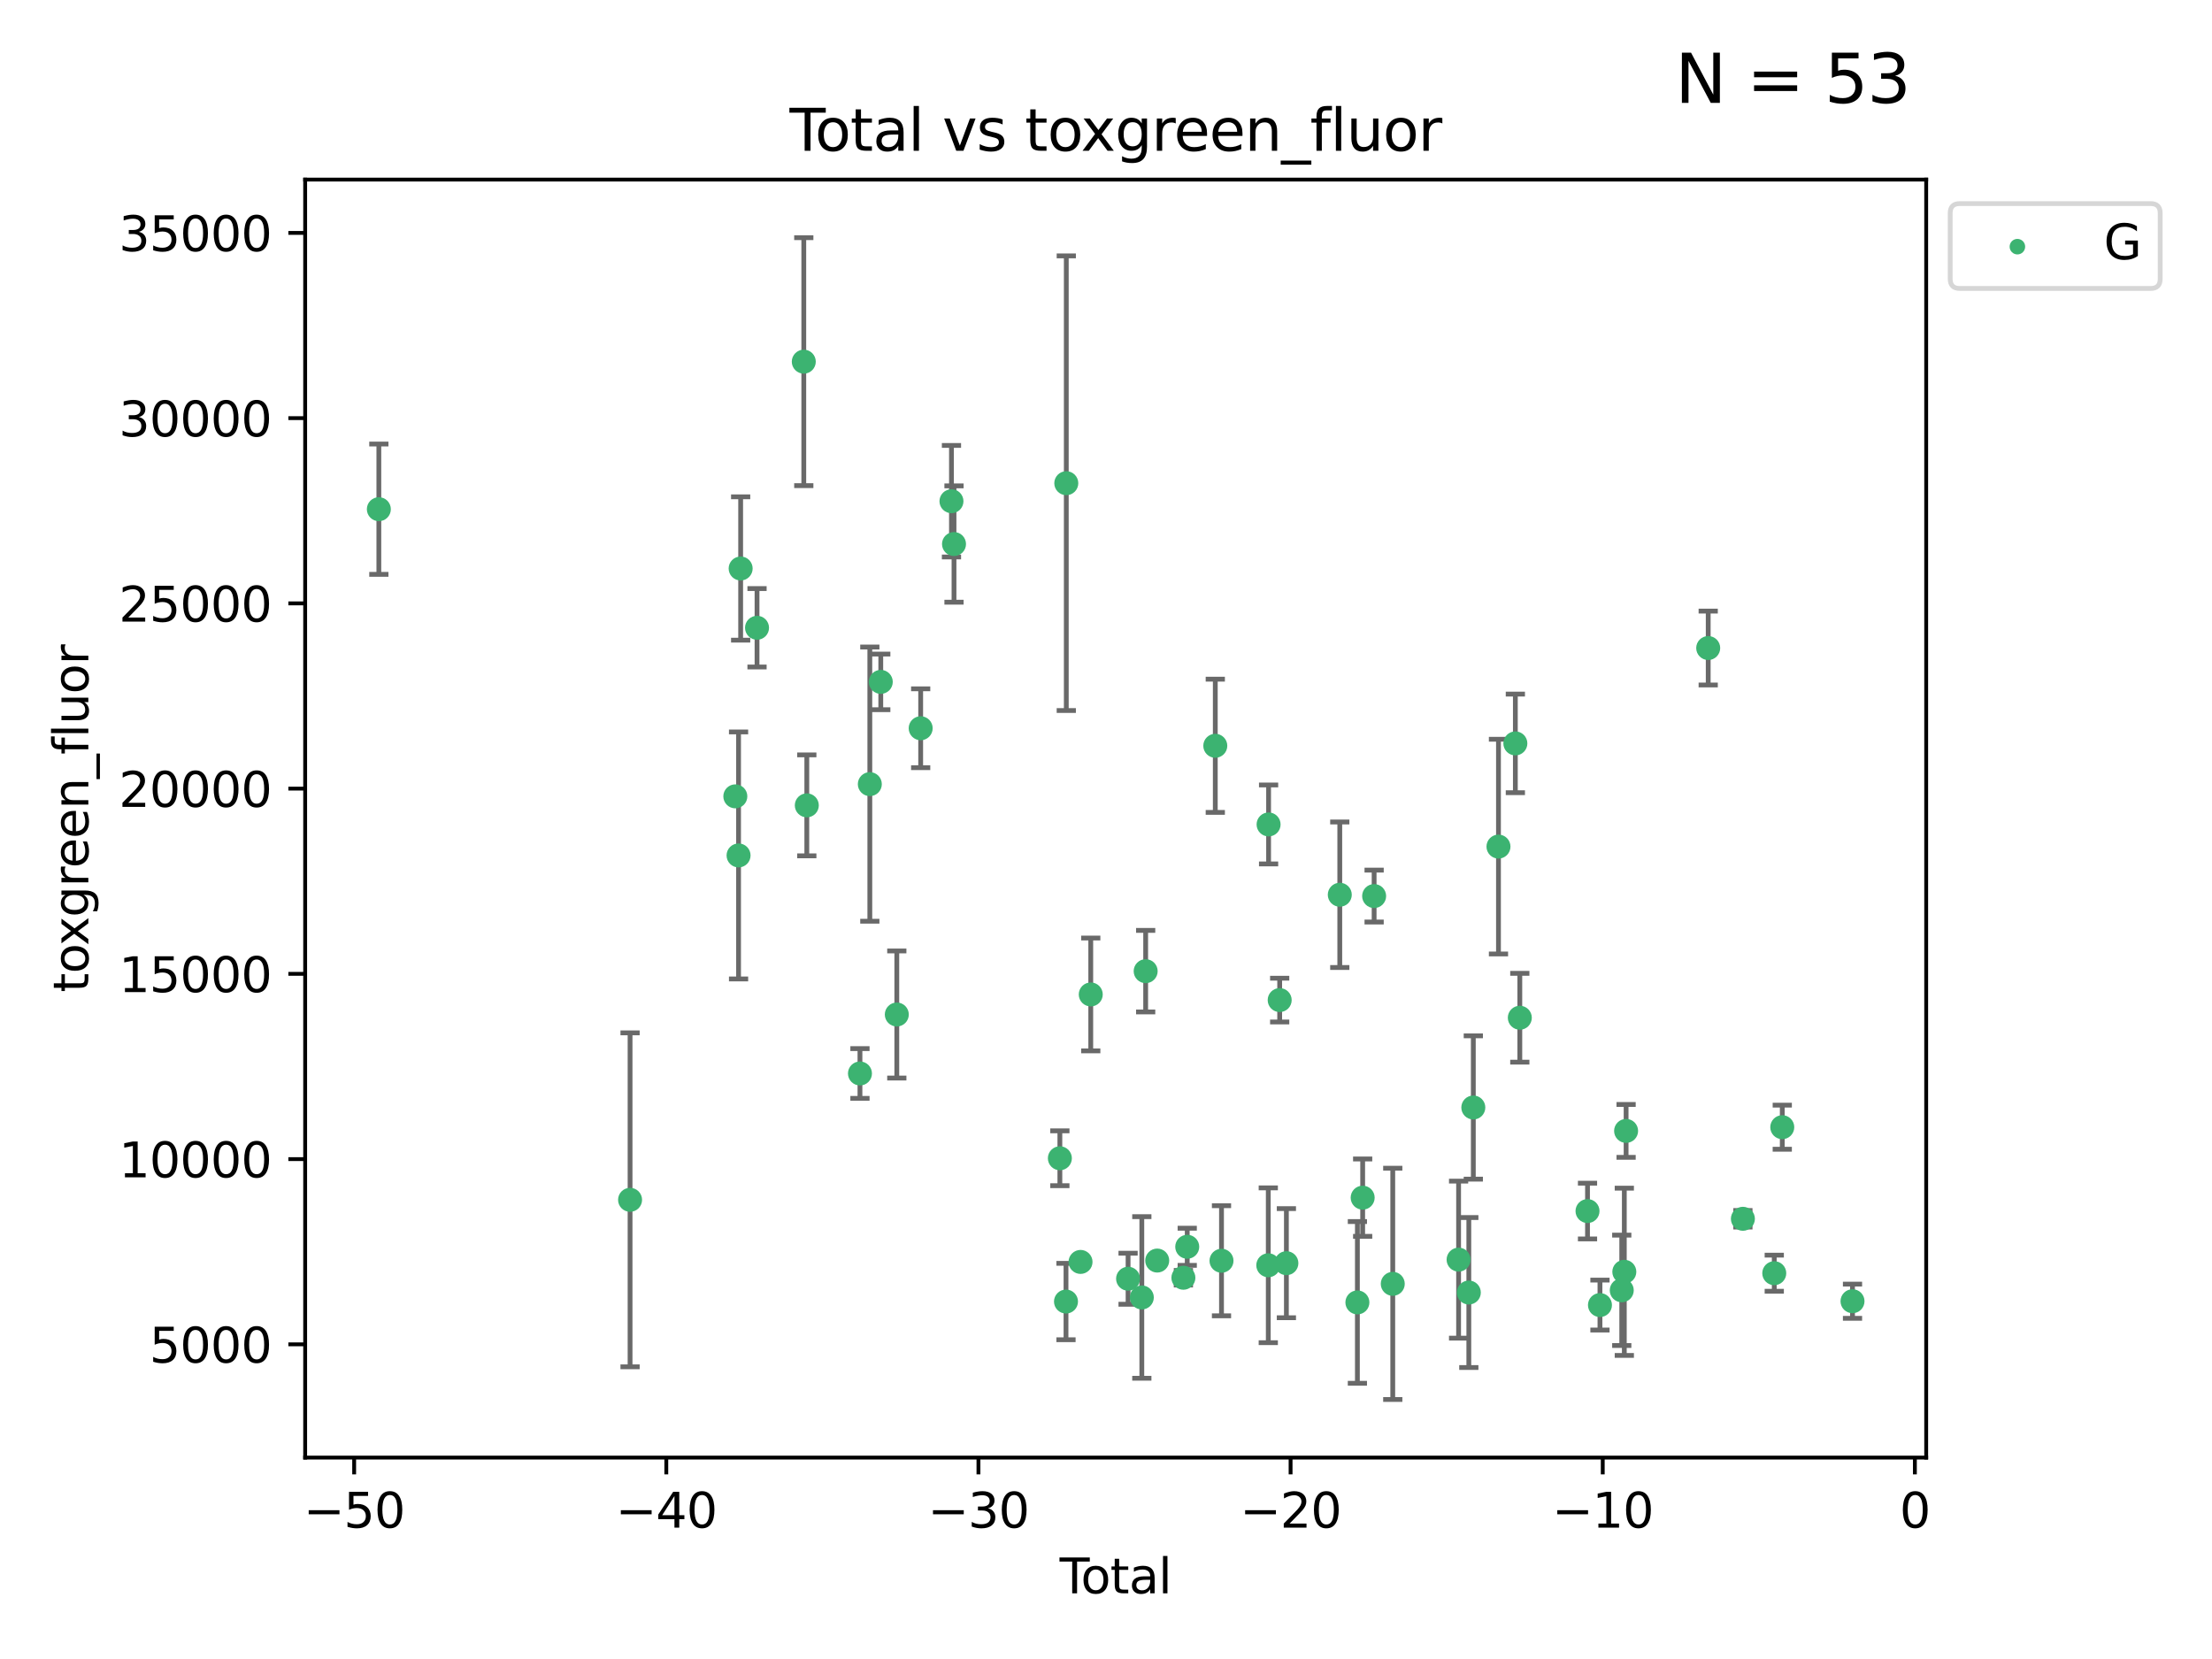 <?xml version="1.0" encoding="utf-8" standalone="no"?>
<!DOCTYPE svg PUBLIC "-//W3C//DTD SVG 1.1//EN"
  "http://www.w3.org/Graphics/SVG/1.1/DTD/svg11.dtd">
<svg xmlns:xlink="http://www.w3.org/1999/xlink" width="460.8pt" height="345.6pt" viewBox="0 0 460.8 345.6" xmlns="http://www.w3.org/2000/svg" version="1.1">
 <defs>
  <style type="text/css">*{stroke-linejoin: round; stroke-linecap: butt}</style>
 </defs>
 <g id="figure_1">
  <g id="patch_1">
   <path d="M 0 345.6 
L 460.8 345.6 
L 460.8 0 
L 0 0 
z
" style="fill: #ffffff"/>
  </g>
  <g id="axes_1">
   <g id="patch_2">
    <path d="M 63.571 303.64 
L 401.26 303.64 
L 401.26 37.411 
L 63.571 37.411 
z
" style="fill: #ffffff"/>
   </g>
   <g id="PathCollection_1">
    <defs>
     <path id="m2f89bf7374" d="M 0 1.118 
C 0.297 1.118 0.581 1 0.791 0.791 
C 1 0.581 1.118 0.297 1.118 0 
C 1.118 -0.297 1 -0.581 0.791 -0.791 
C 0.581 -1 0.297 -1.118 0 -1.118 
C -0.297 -1.118 -0.581 -1 -0.791 -0.791 
C -1 -0.581 -1.118 -0.297 -1.118 0 
C -1.118 0.297 -1 0.581 -0.791 0.791 
C -0.581 1 -0.297 1.118 0 1.118 
z
" style="stroke: #3cb371"/>
    </defs>
    <g clip-path="url(#p731ceb4611)">
     <use xlink:href="#m2f89bf7374" x="78.921" y="106.075" style="fill: #3cb371; stroke: #3cb371"/>
     <use xlink:href="#m2f89bf7374" x="131.255" y="249.945" style="fill: #3cb371; stroke: #3cb371"/>
     <use xlink:href="#m2f89bf7374" x="153.182" y="165.894" style="fill: #3cb371; stroke: #3cb371"/>
     <use xlink:href="#m2f89bf7374" x="153.856" y="178.201" style="fill: #3cb371; stroke: #3cb371"/>
     <use xlink:href="#m2f89bf7374" x="154.291" y="118.428" style="fill: #3cb371; stroke: #3cb371"/>
     <use xlink:href="#m2f89bf7374" x="157.703" y="130.779" style="fill: #3cb371; stroke: #3cb371"/>
     <use xlink:href="#m2f89bf7374" x="167.443" y="75.34" style="fill: #3cb371; stroke: #3cb371"/>
     <use xlink:href="#m2f89bf7374" x="168.073" y="167.769" style="fill: #3cb371; stroke: #3cb371"/>
     <use xlink:href="#m2f89bf7374" x="179.145" y="223.624" style="fill: #3cb371; stroke: #3cb371"/>
     <use xlink:href="#m2f89bf7374" x="181.2" y="163.348" style="fill: #3cb371; stroke: #3cb371"/>
     <use xlink:href="#m2f89bf7374" x="183.481" y="142.049" style="fill: #3cb371; stroke: #3cb371"/>
     <use xlink:href="#m2f89bf7374" x="186.821" y="211.34" style="fill: #3cb371; stroke: #3cb371"/>
     <use xlink:href="#m2f89bf7374" x="191.794" y="151.707" style="fill: #3cb371; stroke: #3cb371"/>
     <use xlink:href="#m2f89bf7374" x="198.207" y="104.413" style="fill: #3cb371; stroke: #3cb371"/>
     <use xlink:href="#m2f89bf7374" x="198.737" y="113.333" style="fill: #3cb371; stroke: #3cb371"/>
     <use xlink:href="#m2f89bf7374" x="220.79" y="241.288" style="fill: #3cb371; stroke: #3cb371"/>
     <use xlink:href="#m2f89bf7374" x="222.066" y="271.138" style="fill: #3cb371; stroke: #3cb371"/>
     <use xlink:href="#m2f89bf7374" x="222.127" y="100.659" style="fill: #3cb371; stroke: #3cb371"/>
     <use xlink:href="#m2f89bf7374" x="225.094" y="262.881" style="fill: #3cb371; stroke: #3cb371"/>
     <use xlink:href="#m2f89bf7374" x="227.225" y="207.16" style="fill: #3cb371; stroke: #3cb371"/>
     <use xlink:href="#m2f89bf7374" x="235" y="266.382" style="fill: #3cb371; stroke: #3cb371"/>
     <use xlink:href="#m2f89bf7374" x="237.862" y="270.283" style="fill: #3cb371; stroke: #3cb371"/>
     <use xlink:href="#m2f89bf7374" x="238.663" y="202.313" style="fill: #3cb371; stroke: #3cb371"/>
     <use xlink:href="#m2f89bf7374" x="241.071" y="262.598" style="fill: #3cb371; stroke: #3cb371"/>
     <use xlink:href="#m2f89bf7374" x="246.522" y="266.179" style="fill: #3cb371; stroke: #3cb371"/>
     <use xlink:href="#m2f89bf7374" x="247.323" y="259.727" style="fill: #3cb371; stroke: #3cb371"/>
     <use xlink:href="#m2f89bf7374" x="253.167" y="155.361" style="fill: #3cb371; stroke: #3cb371"/>
     <use xlink:href="#m2f89bf7374" x="254.461" y="262.638" style="fill: #3cb371; stroke: #3cb371"/>
     <use xlink:href="#m2f89bf7374" x="264.206" y="263.579" style="fill: #3cb371; stroke: #3cb371"/>
     <use xlink:href="#m2f89bf7374" x="264.27" y="171.745" style="fill: #3cb371; stroke: #3cb371"/>
     <use xlink:href="#m2f89bf7374" x="266.581" y="208.335" style="fill: #3cb371; stroke: #3cb371"/>
     <use xlink:href="#m2f89bf7374" x="267.978" y="263.144" style="fill: #3cb371; stroke: #3cb371"/>
     <use xlink:href="#m2f89bf7374" x="279.101" y="186.39" style="fill: #3cb371; stroke: #3cb371"/>
     <use xlink:href="#m2f89bf7374" x="282.77" y="271.315" style="fill: #3cb371; stroke: #3cb371"/>
     <use xlink:href="#m2f89bf7374" x="283.868" y="249.494" style="fill: #3cb371; stroke: #3cb371"/>
     <use xlink:href="#m2f89bf7374" x="286.256" y="186.666" style="fill: #3cb371; stroke: #3cb371"/>
     <use xlink:href="#m2f89bf7374" x="290.138" y="267.447" style="fill: #3cb371; stroke: #3cb371"/>
     <use xlink:href="#m2f89bf7374" x="303.852" y="262.404" style="fill: #3cb371; stroke: #3cb371"/>
     <use xlink:href="#m2f89bf7374" x="305.983" y="269.257" style="fill: #3cb371; stroke: #3cb371"/>
     <use xlink:href="#m2f89bf7374" x="306.919" y="230.711" style="fill: #3cb371; stroke: #3cb371"/>
     <use xlink:href="#m2f89bf7374" x="312.16" y="176.361" style="fill: #3cb371; stroke: #3cb371"/>
     <use xlink:href="#m2f89bf7374" x="315.677" y="154.865" style="fill: #3cb371; stroke: #3cb371"/>
     <use xlink:href="#m2f89bf7374" x="316.605" y="212.014" style="fill: #3cb371; stroke: #3cb371"/>
     <use xlink:href="#m2f89bf7374" x="330.708" y="252.287" style="fill: #3cb371; stroke: #3cb371"/>
     <use xlink:href="#m2f89bf7374" x="333.301" y="271.868" style="fill: #3cb371; stroke: #3cb371"/>
     <use xlink:href="#m2f89bf7374" x="337.842" y="268.797" style="fill: #3cb371; stroke: #3cb371"/>
     <use xlink:href="#m2f89bf7374" x="338.375" y="264.936" style="fill: #3cb371; stroke: #3cb371"/>
     <use xlink:href="#m2f89bf7374" x="338.746" y="235.589" style="fill: #3cb371; stroke: #3cb371"/>
     <use xlink:href="#m2f89bf7374" x="355.851" y="134.997" style="fill: #3cb371; stroke: #3cb371"/>
     <use xlink:href="#m2f89bf7374" x="363.077" y="253.896" style="fill: #3cb371; stroke: #3cb371"/>
     <use xlink:href="#m2f89bf7374" x="369.611" y="265.231" style="fill: #3cb371; stroke: #3cb371"/>
     <use xlink:href="#m2f89bf7374" x="371.279" y="234.814" style="fill: #3cb371; stroke: #3cb371"/>
     <use xlink:href="#m2f89bf7374" x="385.911" y="271.068" style="fill: #3cb371; stroke: #3cb371"/>
    </g>
   </g>
   <g id="matplotlib.axis_1">
    <g id="xtick_1">
     <g id="line2d_1">
      <defs>
       <path id="mdd906392ee" d="M 0 0 
L 0 3.5 
" style="stroke: #000000; stroke-width: 0.8"/>
      </defs>
      <g>
       <use xlink:href="#mdd906392ee" x="73.777" y="303.64" style="stroke: #000000; stroke-width: 0.8"/>
      </g>
     </g>
     <g id="text_1">
      <!-- −50 -->
      <g transform="translate(63.224 318.238)scale(0.1 -0.1)">
       <defs>
        <path id="DejaVuSans-2212" d="M 678 2272 
L 4684 2272 
L 4684 1741 
L 678 1741 
L 678 2272 
z
" transform="scale(0.016)"/>
        <path id="DejaVuSans-35" d="M 691 4666 
L 3169 4666 
L 3169 4134 
L 1269 4134 
L 1269 2991 
Q 1406 3038 1543 3061 
Q 1681 3084 1819 3084 
Q 2600 3084 3056 2656 
Q 3513 2228 3513 1497 
Q 3513 744 3044 326 
Q 2575 -91 1722 -91 
Q 1428 -91 1123 -41 
Q 819 9 494 109 
L 494 744 
Q 775 591 1075 516 
Q 1375 441 1709 441 
Q 2250 441 2565 725 
Q 2881 1009 2881 1497 
Q 2881 1984 2565 2268 
Q 2250 2553 1709 2553 
Q 1456 2553 1204 2497 
Q 953 2441 691 2322 
L 691 4666 
z
" transform="scale(0.016)"/>
        <path id="DejaVuSans-30" d="M 2034 4250 
Q 1547 4250 1301 3770 
Q 1056 3291 1056 2328 
Q 1056 1369 1301 889 
Q 1547 409 2034 409 
Q 2525 409 2770 889 
Q 3016 1369 3016 2328 
Q 3016 3291 2770 3770 
Q 2525 4250 2034 4250 
z
M 2034 4750 
Q 2819 4750 3233 4129 
Q 3647 3509 3647 2328 
Q 3647 1150 3233 529 
Q 2819 -91 2034 -91 
Q 1250 -91 836 529 
Q 422 1150 422 2328 
Q 422 3509 836 4129 
Q 1250 4750 2034 4750 
z
" transform="scale(0.016)"/>
       </defs>
       <use xlink:href="#DejaVuSans-2212"/>
       <use xlink:href="#DejaVuSans-35" x="83.789"/>
       <use xlink:href="#DejaVuSans-30" x="147.412"/>
      </g>
     </g>
    </g>
    <g id="xtick_2">
     <g id="line2d_2">
      <g>
       <use xlink:href="#mdd906392ee" x="138.802" y="303.64" style="stroke: #000000; stroke-width: 0.8"/>
      </g>
     </g>
     <g id="text_2">
      <!-- −40 -->
      <g transform="translate(128.25 318.238)scale(0.1 -0.1)">
       <defs>
        <path id="DejaVuSans-34" d="M 2419 4116 
L 825 1625 
L 2419 1625 
L 2419 4116 
z
M 2253 4666 
L 3047 4666 
L 3047 1625 
L 3713 1625 
L 3713 1100 
L 3047 1100 
L 3047 0 
L 2419 0 
L 2419 1100 
L 313 1100 
L 313 1709 
L 2253 4666 
z
" transform="scale(0.016)"/>
       </defs>
       <use xlink:href="#DejaVuSans-2212"/>
       <use xlink:href="#DejaVuSans-34" x="83.789"/>
       <use xlink:href="#DejaVuSans-30" x="147.412"/>
      </g>
     </g>
    </g>
    <g id="xtick_3">
     <g id="line2d_3">
      <g>
       <use xlink:href="#mdd906392ee" x="203.828" y="303.64" style="stroke: #000000; stroke-width: 0.8"/>
      </g>
     </g>
     <g id="text_3">
      <!-- −30 -->
      <g transform="translate(193.275 318.238)scale(0.1 -0.1)">
       <defs>
        <path id="DejaVuSans-33" d="M 2597 2516 
Q 3050 2419 3304 2112 
Q 3559 1806 3559 1356 
Q 3559 666 3084 287 
Q 2609 -91 1734 -91 
Q 1441 -91 1130 -33 
Q 819 25 488 141 
L 488 750 
Q 750 597 1062 519 
Q 1375 441 1716 441 
Q 2309 441 2620 675 
Q 2931 909 2931 1356 
Q 2931 1769 2642 2001 
Q 2353 2234 1838 2234 
L 1294 2234 
L 1294 2753 
L 1863 2753 
Q 2328 2753 2575 2939 
Q 2822 3125 2822 3475 
Q 2822 3834 2567 4026 
Q 2313 4219 1838 4219 
Q 1578 4219 1281 4162 
Q 984 4106 628 3988 
L 628 4550 
Q 988 4650 1302 4700 
Q 1616 4750 1894 4750 
Q 2613 4750 3031 4423 
Q 3450 4097 3450 3541 
Q 3450 3153 3228 2886 
Q 3006 2619 2597 2516 
z
" transform="scale(0.016)"/>
       </defs>
       <use xlink:href="#DejaVuSans-2212"/>
       <use xlink:href="#DejaVuSans-33" x="83.789"/>
       <use xlink:href="#DejaVuSans-30" x="147.412"/>
      </g>
     </g>
    </g>
    <g id="xtick_4">
     <g id="line2d_4">
      <g>
       <use xlink:href="#mdd906392ee" x="268.853" y="303.64" style="stroke: #000000; stroke-width: 0.8"/>
      </g>
     </g>
     <g id="text_4">
      <!-- −20 -->
      <g transform="translate(258.301 318.238)scale(0.1 -0.1)">
       <defs>
        <path id="DejaVuSans-32" d="M 1228 531 
L 3431 531 
L 3431 0 
L 469 0 
L 469 531 
Q 828 903 1448 1529 
Q 2069 2156 2228 2338 
Q 2531 2678 2651 2914 
Q 2772 3150 2772 3378 
Q 2772 3750 2511 3984 
Q 2250 4219 1831 4219 
Q 1534 4219 1204 4116 
Q 875 4013 500 3803 
L 500 4441 
Q 881 4594 1212 4672 
Q 1544 4750 1819 4750 
Q 2544 4750 2975 4387 
Q 3406 4025 3406 3419 
Q 3406 3131 3298 2873 
Q 3191 2616 2906 2266 
Q 2828 2175 2409 1742 
Q 1991 1309 1228 531 
z
" transform="scale(0.016)"/>
       </defs>
       <use xlink:href="#DejaVuSans-2212"/>
       <use xlink:href="#DejaVuSans-32" x="83.789"/>
       <use xlink:href="#DejaVuSans-30" x="147.412"/>
      </g>
     </g>
    </g>
    <g id="xtick_5">
     <g id="line2d_5">
      <g>
       <use xlink:href="#mdd906392ee" x="333.879" y="303.64" style="stroke: #000000; stroke-width: 0.8"/>
      </g>
     </g>
     <g id="text_5">
      <!-- −10 -->
      <g transform="translate(323.327 318.238)scale(0.1 -0.1)">
       <defs>
        <path id="DejaVuSans-31" d="M 794 531 
L 1825 531 
L 1825 4091 
L 703 3866 
L 703 4441 
L 1819 4666 
L 2450 4666 
L 2450 531 
L 3481 531 
L 3481 0 
L 794 0 
L 794 531 
z
" transform="scale(0.016)"/>
       </defs>
       <use xlink:href="#DejaVuSans-2212"/>
       <use xlink:href="#DejaVuSans-31" x="83.789"/>
       <use xlink:href="#DejaVuSans-30" x="147.412"/>
      </g>
     </g>
    </g>
    <g id="xtick_6">
     <g id="line2d_6">
      <g>
       <use xlink:href="#mdd906392ee" x="398.905" y="303.64" style="stroke: #000000; stroke-width: 0.8"/>
      </g>
     </g>
     <g id="text_6">
      <!-- 0 -->
      <g transform="translate(395.723 318.238)scale(0.1 -0.1)">
       <use xlink:href="#DejaVuSans-30"/>
      </g>
     </g>
    </g>
    <g id="text_7">
     <!-- Total -->
     <g transform="translate(220.739 331.917)scale(0.1 -0.1)">
      <defs>
       <path id="DejaVuSans-54" d="M -19 4666 
L 3928 4666 
L 3928 4134 
L 2272 4134 
L 2272 0 
L 1638 0 
L 1638 4134 
L -19 4134 
L -19 4666 
z
" transform="scale(0.016)"/>
       <path id="DejaVuSans-6f" d="M 1959 3097 
Q 1497 3097 1228 2736 
Q 959 2375 959 1747 
Q 959 1119 1226 758 
Q 1494 397 1959 397 
Q 2419 397 2687 759 
Q 2956 1122 2956 1747 
Q 2956 2369 2687 2733 
Q 2419 3097 1959 3097 
z
M 1959 3584 
Q 2709 3584 3137 3096 
Q 3566 2609 3566 1747 
Q 3566 888 3137 398 
Q 2709 -91 1959 -91 
Q 1206 -91 779 398 
Q 353 888 353 1747 
Q 353 2609 779 3096 
Q 1206 3584 1959 3584 
z
" transform="scale(0.016)"/>
       <path id="DejaVuSans-74" d="M 1172 4494 
L 1172 3500 
L 2356 3500 
L 2356 3053 
L 1172 3053 
L 1172 1153 
Q 1172 725 1289 603 
Q 1406 481 1766 481 
L 2356 481 
L 2356 0 
L 1766 0 
Q 1100 0 847 248 
Q 594 497 594 1153 
L 594 3053 
L 172 3053 
L 172 3500 
L 594 3500 
L 594 4494 
L 1172 4494 
z
" transform="scale(0.016)"/>
       <path id="DejaVuSans-61" d="M 2194 1759 
Q 1497 1759 1228 1600 
Q 959 1441 959 1056 
Q 959 750 1161 570 
Q 1363 391 1709 391 
Q 2188 391 2477 730 
Q 2766 1069 2766 1631 
L 2766 1759 
L 2194 1759 
z
M 3341 1997 
L 3341 0 
L 2766 0 
L 2766 531 
Q 2569 213 2275 61 
Q 1981 -91 1556 -91 
Q 1019 -91 701 211 
Q 384 513 384 1019 
Q 384 1609 779 1909 
Q 1175 2209 1959 2209 
L 2766 2209 
L 2766 2266 
Q 2766 2663 2505 2880 
Q 2244 3097 1772 3097 
Q 1472 3097 1187 3025 
Q 903 2953 641 2809 
L 641 3341 
Q 956 3463 1253 3523 
Q 1550 3584 1831 3584 
Q 2591 3584 2966 3190 
Q 3341 2797 3341 1997 
z
" transform="scale(0.016)"/>
       <path id="DejaVuSans-6c" d="M 603 4863 
L 1178 4863 
L 1178 0 
L 603 0 
L 603 4863 
z
" transform="scale(0.016)"/>
      </defs>
      <use xlink:href="#DejaVuSans-54"/>
      <use xlink:href="#DejaVuSans-6f" x="44.084"/>
      <use xlink:href="#DejaVuSans-74" x="105.266"/>
      <use xlink:href="#DejaVuSans-61" x="144.475"/>
      <use xlink:href="#DejaVuSans-6c" x="205.754"/>
     </g>
    </g>
   </g>
   <g id="matplotlib.axis_2">
    <g id="ytick_1">
     <g id="line2d_7">
      <defs>
       <path id="maf9e97223a" d="M 0 0 
L -3.5 0 
" style="stroke: #000000; stroke-width: 0.8"/>
      </defs>
      <g>
       <use xlink:href="#maf9e97223a" x="63.571" y="280.052" style="stroke: #000000; stroke-width: 0.8"/>
      </g>
     </g>
     <g id="text_8">
      <!-- 5000 -->
      <g transform="translate(31.121 283.851)scale(0.1 -0.1)">
       <use xlink:href="#DejaVuSans-35"/>
       <use xlink:href="#DejaVuSans-30" x="63.623"/>
       <use xlink:href="#DejaVuSans-30" x="127.246"/>
       <use xlink:href="#DejaVuSans-30" x="190.869"/>
      </g>
     </g>
    </g>
    <g id="ytick_2">
     <g id="line2d_8">
      <g>
       <use xlink:href="#maf9e97223a" x="63.571" y="241.463" style="stroke: #000000; stroke-width: 0.8"/>
      </g>
     </g>
     <g id="text_9">
      <!-- 10000 -->
      <g transform="translate(24.759 245.262)scale(0.1 -0.1)">
       <use xlink:href="#DejaVuSans-31"/>
       <use xlink:href="#DejaVuSans-30" x="63.623"/>
       <use xlink:href="#DejaVuSans-30" x="127.246"/>
       <use xlink:href="#DejaVuSans-30" x="190.869"/>
       <use xlink:href="#DejaVuSans-30" x="254.492"/>
      </g>
     </g>
    </g>
    <g id="ytick_3">
     <g id="line2d_9">
      <g>
       <use xlink:href="#maf9e97223a" x="63.571" y="202.873" style="stroke: #000000; stroke-width: 0.8"/>
      </g>
     </g>
     <g id="text_10">
      <!-- 15000 -->
      <g transform="translate(24.759 206.673)scale(0.1 -0.1)">
       <use xlink:href="#DejaVuSans-31"/>
       <use xlink:href="#DejaVuSans-35" x="63.623"/>
       <use xlink:href="#DejaVuSans-30" x="127.246"/>
       <use xlink:href="#DejaVuSans-30" x="190.869"/>
       <use xlink:href="#DejaVuSans-30" x="254.492"/>
      </g>
     </g>
    </g>
    <g id="ytick_4">
     <g id="line2d_10">
      <g>
       <use xlink:href="#maf9e97223a" x="63.571" y="164.284" style="stroke: #000000; stroke-width: 0.8"/>
      </g>
     </g>
     <g id="text_11">
      <!-- 20000 -->
      <g transform="translate(24.759 168.083)scale(0.1 -0.1)">
       <use xlink:href="#DejaVuSans-32"/>
       <use xlink:href="#DejaVuSans-30" x="63.623"/>
       <use xlink:href="#DejaVuSans-30" x="127.246"/>
       <use xlink:href="#DejaVuSans-30" x="190.869"/>
       <use xlink:href="#DejaVuSans-30" x="254.492"/>
      </g>
     </g>
    </g>
    <g id="ytick_5">
     <g id="line2d_11">
      <g>
       <use xlink:href="#maf9e97223a" x="63.571" y="125.695" style="stroke: #000000; stroke-width: 0.8"/>
      </g>
     </g>
     <g id="text_12">
      <!-- 25000 -->
      <g transform="translate(24.759 129.494)scale(0.1 -0.1)">
       <use xlink:href="#DejaVuSans-32"/>
       <use xlink:href="#DejaVuSans-35" x="63.623"/>
       <use xlink:href="#DejaVuSans-30" x="127.246"/>
       <use xlink:href="#DejaVuSans-30" x="190.869"/>
       <use xlink:href="#DejaVuSans-30" x="254.492"/>
      </g>
     </g>
    </g>
    <g id="ytick_6">
     <g id="line2d_12">
      <g>
       <use xlink:href="#maf9e97223a" x="63.571" y="87.105" style="stroke: #000000; stroke-width: 0.8"/>
      </g>
     </g>
     <g id="text_13">
      <!-- 30000 -->
      <g transform="translate(24.759 90.905)scale(0.1 -0.1)">
       <use xlink:href="#DejaVuSans-33"/>
       <use xlink:href="#DejaVuSans-30" x="63.623"/>
       <use xlink:href="#DejaVuSans-30" x="127.246"/>
       <use xlink:href="#DejaVuSans-30" x="190.869"/>
       <use xlink:href="#DejaVuSans-30" x="254.492"/>
      </g>
     </g>
    </g>
    <g id="ytick_7">
     <g id="line2d_13">
      <g>
       <use xlink:href="#maf9e97223a" x="63.571" y="48.516" style="stroke: #000000; stroke-width: 0.8"/>
      </g>
     </g>
     <g id="text_14">
      <!-- 35000 -->
      <g transform="translate(24.759 52.315)scale(0.1 -0.1)">
       <use xlink:href="#DejaVuSans-33"/>
       <use xlink:href="#DejaVuSans-35" x="63.623"/>
       <use xlink:href="#DejaVuSans-30" x="127.246"/>
       <use xlink:href="#DejaVuSans-30" x="190.869"/>
       <use xlink:href="#DejaVuSans-30" x="254.492"/>
      </g>
     </g>
    </g>
    <g id="text_15">
     <!-- toxgreen_fluor -->
     <g transform="translate(18.401 206.72)rotate(-90)scale(0.1 -0.1)">
      <defs>
       <path id="DejaVuSans-78" d="M 3513 3500 
L 2247 1797 
L 3578 0 
L 2900 0 
L 1881 1375 
L 863 0 
L 184 0 
L 1544 1831 
L 300 3500 
L 978 3500 
L 1906 2253 
L 2834 3500 
L 3513 3500 
z
" transform="scale(0.016)"/>
       <path id="DejaVuSans-67" d="M 2906 1791 
Q 2906 2416 2648 2759 
Q 2391 3103 1925 3103 
Q 1463 3103 1205 2759 
Q 947 2416 947 1791 
Q 947 1169 1205 825 
Q 1463 481 1925 481 
Q 2391 481 2648 825 
Q 2906 1169 2906 1791 
z
M 3481 434 
Q 3481 -459 3084 -895 
Q 2688 -1331 1869 -1331 
Q 1566 -1331 1297 -1286 
Q 1028 -1241 775 -1147 
L 775 -588 
Q 1028 -725 1275 -790 
Q 1522 -856 1778 -856 
Q 2344 -856 2625 -561 
Q 2906 -266 2906 331 
L 2906 616 
Q 2728 306 2450 153 
Q 2172 0 1784 0 
Q 1141 0 747 490 
Q 353 981 353 1791 
Q 353 2603 747 3093 
Q 1141 3584 1784 3584 
Q 2172 3584 2450 3431 
Q 2728 3278 2906 2969 
L 2906 3500 
L 3481 3500 
L 3481 434 
z
" transform="scale(0.016)"/>
       <path id="DejaVuSans-72" d="M 2631 2963 
Q 2534 3019 2420 3045 
Q 2306 3072 2169 3072 
Q 1681 3072 1420 2755 
Q 1159 2438 1159 1844 
L 1159 0 
L 581 0 
L 581 3500 
L 1159 3500 
L 1159 2956 
Q 1341 3275 1631 3429 
Q 1922 3584 2338 3584 
Q 2397 3584 2469 3576 
Q 2541 3569 2628 3553 
L 2631 2963 
z
" transform="scale(0.016)"/>
       <path id="DejaVuSans-65" d="M 3597 1894 
L 3597 1613 
L 953 1613 
Q 991 1019 1311 708 
Q 1631 397 2203 397 
Q 2534 397 2845 478 
Q 3156 559 3463 722 
L 3463 178 
Q 3153 47 2828 -22 
Q 2503 -91 2169 -91 
Q 1331 -91 842 396 
Q 353 884 353 1716 
Q 353 2575 817 3079 
Q 1281 3584 2069 3584 
Q 2775 3584 3186 3129 
Q 3597 2675 3597 1894 
z
M 3022 2063 
Q 3016 2534 2758 2815 
Q 2500 3097 2075 3097 
Q 1594 3097 1305 2825 
Q 1016 2553 972 2059 
L 3022 2063 
z
" transform="scale(0.016)"/>
       <path id="DejaVuSans-6e" d="M 3513 2113 
L 3513 0 
L 2938 0 
L 2938 2094 
Q 2938 2591 2744 2837 
Q 2550 3084 2163 3084 
Q 1697 3084 1428 2787 
Q 1159 2491 1159 1978 
L 1159 0 
L 581 0 
L 581 3500 
L 1159 3500 
L 1159 2956 
Q 1366 3272 1645 3428 
Q 1925 3584 2291 3584 
Q 2894 3584 3203 3211 
Q 3513 2838 3513 2113 
z
" transform="scale(0.016)"/>
       <path id="DejaVuSans-5f" d="M 3263 -1063 
L 3263 -1509 
L -63 -1509 
L -63 -1063 
L 3263 -1063 
z
" transform="scale(0.016)"/>
       <path id="DejaVuSans-66" d="M 2375 4863 
L 2375 4384 
L 1825 4384 
Q 1516 4384 1395 4259 
Q 1275 4134 1275 3809 
L 1275 3500 
L 2222 3500 
L 2222 3053 
L 1275 3053 
L 1275 0 
L 697 0 
L 697 3053 
L 147 3053 
L 147 3500 
L 697 3500 
L 697 3744 
Q 697 4328 969 4595 
Q 1241 4863 1831 4863 
L 2375 4863 
z
" transform="scale(0.016)"/>
       <path id="DejaVuSans-75" d="M 544 1381 
L 544 3500 
L 1119 3500 
L 1119 1403 
Q 1119 906 1312 657 
Q 1506 409 1894 409 
Q 2359 409 2629 706 
Q 2900 1003 2900 1516 
L 2900 3500 
L 3475 3500 
L 3475 0 
L 2900 0 
L 2900 538 
Q 2691 219 2414 64 
Q 2138 -91 1772 -91 
Q 1169 -91 856 284 
Q 544 659 544 1381 
z
M 1991 3584 
L 1991 3584 
z
" transform="scale(0.016)"/>
      </defs>
      <use xlink:href="#DejaVuSans-74"/>
      <use xlink:href="#DejaVuSans-6f" x="39.209"/>
      <use xlink:href="#DejaVuSans-78" x="97.266"/>
      <use xlink:href="#DejaVuSans-67" x="156.445"/>
      <use xlink:href="#DejaVuSans-72" x="219.922"/>
      <use xlink:href="#DejaVuSans-65" x="258.785"/>
      <use xlink:href="#DejaVuSans-65" x="320.309"/>
      <use xlink:href="#DejaVuSans-6e" x="381.832"/>
      <use xlink:href="#DejaVuSans-5f" x="445.211"/>
      <use xlink:href="#DejaVuSans-66" x="495.211"/>
      <use xlink:href="#DejaVuSans-6c" x="530.416"/>
      <use xlink:href="#DejaVuSans-75" x="558.199"/>
      <use xlink:href="#DejaVuSans-6f" x="621.578"/>
      <use xlink:href="#DejaVuSans-72" x="682.76"/>
     </g>
    </g>
   </g>
   <g id="LineCollection_1">
    <path d="M 78.921 119.648 
L 78.921 92.501 
" clip-path="url(#p731ceb4611)" style="fill: none; stroke: #696969"/>
    <path d="M 131.255 284.729 
L 131.255 215.161 
" clip-path="url(#p731ceb4611)" style="fill: none; stroke: #696969"/>
    <path d="M 153.182 166.421 
L 153.182 165.366 
" clip-path="url(#p731ceb4611)" style="fill: none; stroke: #696969"/>
    <path d="M 153.856 203.93 
L 153.856 152.473 
" clip-path="url(#p731ceb4611)" style="fill: none; stroke: #696969"/>
    <path d="M 154.291 133.358 
L 154.291 103.497 
" clip-path="url(#p731ceb4611)" style="fill: none; stroke: #696969"/>
    <path d="M 157.703 138.95 
L 157.703 122.609 
" clip-path="url(#p731ceb4611)" style="fill: none; stroke: #696969"/>
    <path d="M 167.443 101.167 
L 167.443 49.513 
" clip-path="url(#p731ceb4611)" style="fill: none; stroke: #696969"/>
    <path d="M 168.073 178.285 
L 168.073 157.253 
" clip-path="url(#p731ceb4611)" style="fill: none; stroke: #696969"/>
    <path d="M 179.145 228.805 
L 179.145 218.443 
" clip-path="url(#p731ceb4611)" style="fill: none; stroke: #696969"/>
    <path d="M 181.2 191.906 
L 181.2 134.789 
" clip-path="url(#p731ceb4611)" style="fill: none; stroke: #696969"/>
    <path d="M 183.481 147.84 
L 183.481 136.258 
" clip-path="url(#p731ceb4611)" style="fill: none; stroke: #696969"/>
    <path d="M 186.821 224.576 
L 186.821 198.104 
" clip-path="url(#p731ceb4611)" style="fill: none; stroke: #696969"/>
    <path d="M 191.794 159.919 
L 191.794 143.494 
" clip-path="url(#p731ceb4611)" style="fill: none; stroke: #696969"/>
    <path d="M 198.207 116.031 
L 198.207 92.795 
" clip-path="url(#p731ceb4611)" style="fill: none; stroke: #696969"/>
    <path d="M 198.737 125.449 
L 198.737 101.216 
" clip-path="url(#p731ceb4611)" style="fill: none; stroke: #696969"/>
    <path d="M 220.79 247.002 
L 220.79 235.574 
" clip-path="url(#p731ceb4611)" style="fill: none; stroke: #696969"/>
    <path d="M 222.066 279.095 
L 222.066 263.18 
" clip-path="url(#p731ceb4611)" style="fill: none; stroke: #696969"/>
    <path d="M 222.127 148.013 
L 222.127 53.305 
" clip-path="url(#p731ceb4611)" style="fill: none; stroke: #696969"/>
    <path d="M 225.094 263.414 
L 225.094 262.349 
" clip-path="url(#p731ceb4611)" style="fill: none; stroke: #696969"/>
    <path d="M 227.225 218.914 
L 227.225 195.407 
" clip-path="url(#p731ceb4611)" style="fill: none; stroke: #696969"/>
    <path d="M 235 271.701 
L 235 261.064 
" clip-path="url(#p731ceb4611)" style="fill: none; stroke: #696969"/>
    <path d="M 237.862 287.114 
L 237.862 253.453 
" clip-path="url(#p731ceb4611)" style="fill: none; stroke: #696969"/>
    <path d="M 238.663 210.81 
L 238.663 193.817 
" clip-path="url(#p731ceb4611)" style="fill: none; stroke: #696969"/>
    <path d="M 241.071 263.307 
L 241.071 261.889 
" clip-path="url(#p731ceb4611)" style="fill: none; stroke: #696969"/>
    <path d="M 246.522 267.701 
L 246.522 264.657 
" clip-path="url(#p731ceb4611)" style="fill: none; stroke: #696969"/>
    <path d="M 247.323 263.592 
L 247.323 255.862 
" clip-path="url(#p731ceb4611)" style="fill: none; stroke: #696969"/>
    <path d="M 253.167 169.237 
L 253.167 141.486 
" clip-path="url(#p731ceb4611)" style="fill: none; stroke: #696969"/>
    <path d="M 254.461 274.108 
L 254.461 251.169 
" clip-path="url(#p731ceb4611)" style="fill: none; stroke: #696969"/>
    <path d="M 264.206 279.703 
L 264.206 247.454 
" clip-path="url(#p731ceb4611)" style="fill: none; stroke: #696969"/>
    <path d="M 264.27 179.969 
L 264.27 163.52 
" clip-path="url(#p731ceb4611)" style="fill: none; stroke: #696969"/>
    <path d="M 266.581 212.892 
L 266.581 203.779 
" clip-path="url(#p731ceb4611)" style="fill: none; stroke: #696969"/>
    <path d="M 267.978 274.509 
L 267.978 251.779 
" clip-path="url(#p731ceb4611)" style="fill: none; stroke: #696969"/>
    <path d="M 279.101 201.547 
L 279.101 171.233 
" clip-path="url(#p731ceb4611)" style="fill: none; stroke: #696969"/>
    <path d="M 282.77 288.161 
L 282.77 254.47 
" clip-path="url(#p731ceb4611)" style="fill: none; stroke: #696969"/>
    <path d="M 283.868 257.553 
L 283.868 241.435 
" clip-path="url(#p731ceb4611)" style="fill: none; stroke: #696969"/>
    <path d="M 286.256 192.072 
L 286.256 181.259 
" clip-path="url(#p731ceb4611)" style="fill: none; stroke: #696969"/>
    <path d="M 290.138 291.539 
L 290.138 243.355 
" clip-path="url(#p731ceb4611)" style="fill: none; stroke: #696969"/>
    <path d="M 303.852 278.756 
L 303.852 246.052 
" clip-path="url(#p731ceb4611)" style="fill: none; stroke: #696969"/>
    <path d="M 305.983 284.875 
L 305.983 253.638 
" clip-path="url(#p731ceb4611)" style="fill: none; stroke: #696969"/>
    <path d="M 306.919 245.635 
L 306.919 215.787 
" clip-path="url(#p731ceb4611)" style="fill: none; stroke: #696969"/>
    <path d="M 312.16 198.724 
L 312.16 153.999 
" clip-path="url(#p731ceb4611)" style="fill: none; stroke: #696969"/>
    <path d="M 315.677 165.135 
L 315.677 144.595 
" clip-path="url(#p731ceb4611)" style="fill: none; stroke: #696969"/>
    <path d="M 316.605 221.263 
L 316.605 202.765 
" clip-path="url(#p731ceb4611)" style="fill: none; stroke: #696969"/>
    <path d="M 330.708 258.092 
L 330.708 246.482 
" clip-path="url(#p731ceb4611)" style="fill: none; stroke: #696969"/>
    <path d="M 333.301 277.071 
L 333.301 266.665 
" clip-path="url(#p731ceb4611)" style="fill: none; stroke: #696969"/>
    <path d="M 337.842 280.295 
L 337.842 257.3 
" clip-path="url(#p731ceb4611)" style="fill: none; stroke: #696969"/>
    <path d="M 338.375 282.357 
L 338.375 247.516 
" clip-path="url(#p731ceb4611)" style="fill: none; stroke: #696969"/>
    <path d="M 338.746 241.097 
L 338.746 230.08 
" clip-path="url(#p731ceb4611)" style="fill: none; stroke: #696969"/>
    <path d="M 355.851 142.691 
L 355.851 127.303 
" clip-path="url(#p731ceb4611)" style="fill: none; stroke: #696969"/>
    <path d="M 363.077 255.62 
L 363.077 252.171 
" clip-path="url(#p731ceb4611)" style="fill: none; stroke: #696969"/>
    <path d="M 369.611 268.994 
L 369.611 261.467 
" clip-path="url(#p731ceb4611)" style="fill: none; stroke: #696969"/>
    <path d="M 371.279 239.409 
L 371.279 230.218 
" clip-path="url(#p731ceb4611)" style="fill: none; stroke: #696969"/>
    <path d="M 385.911 274.632 
L 385.911 267.503 
" clip-path="url(#p731ceb4611)" style="fill: none; stroke: #696969"/>
   </g>
   <g id="line2d_14">
    <defs>
     <path id="mea81709de8" d="M 2 0 
L -2 -0 
" style="stroke: #696969"/>
    </defs>
    <g clip-path="url(#p731ceb4611)">
     <use xlink:href="#mea81709de8" x="78.921" y="119.648" style="fill: #696969; stroke: #696969"/>
     <use xlink:href="#mea81709de8" x="131.255" y="284.729" style="fill: #696969; stroke: #696969"/>
     <use xlink:href="#mea81709de8" x="153.182" y="166.421" style="fill: #696969; stroke: #696969"/>
     <use xlink:href="#mea81709de8" x="153.856" y="203.93" style="fill: #696969; stroke: #696969"/>
     <use xlink:href="#mea81709de8" x="154.291" y="133.358" style="fill: #696969; stroke: #696969"/>
     <use xlink:href="#mea81709de8" x="157.703" y="138.95" style="fill: #696969; stroke: #696969"/>
     <use xlink:href="#mea81709de8" x="167.443" y="101.167" style="fill: #696969; stroke: #696969"/>
     <use xlink:href="#mea81709de8" x="168.073" y="178.285" style="fill: #696969; stroke: #696969"/>
     <use xlink:href="#mea81709de8" x="179.145" y="228.805" style="fill: #696969; stroke: #696969"/>
     <use xlink:href="#mea81709de8" x="181.2" y="191.906" style="fill: #696969; stroke: #696969"/>
     <use xlink:href="#mea81709de8" x="183.481" y="147.84" style="fill: #696969; stroke: #696969"/>
     <use xlink:href="#mea81709de8" x="186.821" y="224.576" style="fill: #696969; stroke: #696969"/>
     <use xlink:href="#mea81709de8" x="191.794" y="159.919" style="fill: #696969; stroke: #696969"/>
     <use xlink:href="#mea81709de8" x="198.207" y="116.031" style="fill: #696969; stroke: #696969"/>
     <use xlink:href="#mea81709de8" x="198.737" y="125.449" style="fill: #696969; stroke: #696969"/>
     <use xlink:href="#mea81709de8" x="220.79" y="247.002" style="fill: #696969; stroke: #696969"/>
     <use xlink:href="#mea81709de8" x="222.066" y="279.095" style="fill: #696969; stroke: #696969"/>
     <use xlink:href="#mea81709de8" x="222.127" y="148.013" style="fill: #696969; stroke: #696969"/>
     <use xlink:href="#mea81709de8" x="225.094" y="263.414" style="fill: #696969; stroke: #696969"/>
     <use xlink:href="#mea81709de8" x="227.225" y="218.914" style="fill: #696969; stroke: #696969"/>
     <use xlink:href="#mea81709de8" x="235" y="271.701" style="fill: #696969; stroke: #696969"/>
     <use xlink:href="#mea81709de8" x="237.862" y="287.114" style="fill: #696969; stroke: #696969"/>
     <use xlink:href="#mea81709de8" x="238.663" y="210.81" style="fill: #696969; stroke: #696969"/>
     <use xlink:href="#mea81709de8" x="241.071" y="263.307" style="fill: #696969; stroke: #696969"/>
     <use xlink:href="#mea81709de8" x="246.522" y="267.701" style="fill: #696969; stroke: #696969"/>
     <use xlink:href="#mea81709de8" x="247.323" y="263.592" style="fill: #696969; stroke: #696969"/>
     <use xlink:href="#mea81709de8" x="253.167" y="169.237" style="fill: #696969; stroke: #696969"/>
     <use xlink:href="#mea81709de8" x="254.461" y="274.108" style="fill: #696969; stroke: #696969"/>
     <use xlink:href="#mea81709de8" x="264.206" y="279.703" style="fill: #696969; stroke: #696969"/>
     <use xlink:href="#mea81709de8" x="264.27" y="179.969" style="fill: #696969; stroke: #696969"/>
     <use xlink:href="#mea81709de8" x="266.581" y="212.892" style="fill: #696969; stroke: #696969"/>
     <use xlink:href="#mea81709de8" x="267.978" y="274.509" style="fill: #696969; stroke: #696969"/>
     <use xlink:href="#mea81709de8" x="279.101" y="201.547" style="fill: #696969; stroke: #696969"/>
     <use xlink:href="#mea81709de8" x="282.77" y="288.161" style="fill: #696969; stroke: #696969"/>
     <use xlink:href="#mea81709de8" x="283.868" y="257.553" style="fill: #696969; stroke: #696969"/>
     <use xlink:href="#mea81709de8" x="286.256" y="192.072" style="fill: #696969; stroke: #696969"/>
     <use xlink:href="#mea81709de8" x="290.138" y="291.539" style="fill: #696969; stroke: #696969"/>
     <use xlink:href="#mea81709de8" x="303.852" y="278.756" style="fill: #696969; stroke: #696969"/>
     <use xlink:href="#mea81709de8" x="305.983" y="284.875" style="fill: #696969; stroke: #696969"/>
     <use xlink:href="#mea81709de8" x="306.919" y="245.635" style="fill: #696969; stroke: #696969"/>
     <use xlink:href="#mea81709de8" x="312.16" y="198.724" style="fill: #696969; stroke: #696969"/>
     <use xlink:href="#mea81709de8" x="315.677" y="165.135" style="fill: #696969; stroke: #696969"/>
     <use xlink:href="#mea81709de8" x="316.605" y="221.263" style="fill: #696969; stroke: #696969"/>
     <use xlink:href="#mea81709de8" x="330.708" y="258.092" style="fill: #696969; stroke: #696969"/>
     <use xlink:href="#mea81709de8" x="333.301" y="277.071" style="fill: #696969; stroke: #696969"/>
     <use xlink:href="#mea81709de8" x="337.842" y="280.295" style="fill: #696969; stroke: #696969"/>
     <use xlink:href="#mea81709de8" x="338.375" y="282.357" style="fill: #696969; stroke: #696969"/>
     <use xlink:href="#mea81709de8" x="338.746" y="241.097" style="fill: #696969; stroke: #696969"/>
     <use xlink:href="#mea81709de8" x="355.851" y="142.691" style="fill: #696969; stroke: #696969"/>
     <use xlink:href="#mea81709de8" x="363.077" y="255.62" style="fill: #696969; stroke: #696969"/>
     <use xlink:href="#mea81709de8" x="369.611" y="268.994" style="fill: #696969; stroke: #696969"/>
     <use xlink:href="#mea81709de8" x="371.279" y="239.409" style="fill: #696969; stroke: #696969"/>
     <use xlink:href="#mea81709de8" x="385.911" y="274.632" style="fill: #696969; stroke: #696969"/>
    </g>
   </g>
   <g id="line2d_15">
    <g clip-path="url(#p731ceb4611)">
     <use xlink:href="#mea81709de8" x="78.921" y="92.501" style="fill: #696969; stroke: #696969"/>
     <use xlink:href="#mea81709de8" x="131.255" y="215.161" style="fill: #696969; stroke: #696969"/>
     <use xlink:href="#mea81709de8" x="153.182" y="165.366" style="fill: #696969; stroke: #696969"/>
     <use xlink:href="#mea81709de8" x="153.856" y="152.473" style="fill: #696969; stroke: #696969"/>
     <use xlink:href="#mea81709de8" x="154.291" y="103.497" style="fill: #696969; stroke: #696969"/>
     <use xlink:href="#mea81709de8" x="157.703" y="122.609" style="fill: #696969; stroke: #696969"/>
     <use xlink:href="#mea81709de8" x="167.443" y="49.513" style="fill: #696969; stroke: #696969"/>
     <use xlink:href="#mea81709de8" x="168.073" y="157.253" style="fill: #696969; stroke: #696969"/>
     <use xlink:href="#mea81709de8" x="179.145" y="218.443" style="fill: #696969; stroke: #696969"/>
     <use xlink:href="#mea81709de8" x="181.2" y="134.789" style="fill: #696969; stroke: #696969"/>
     <use xlink:href="#mea81709de8" x="183.481" y="136.258" style="fill: #696969; stroke: #696969"/>
     <use xlink:href="#mea81709de8" x="186.821" y="198.104" style="fill: #696969; stroke: #696969"/>
     <use xlink:href="#mea81709de8" x="191.794" y="143.494" style="fill: #696969; stroke: #696969"/>
     <use xlink:href="#mea81709de8" x="198.207" y="92.795" style="fill: #696969; stroke: #696969"/>
     <use xlink:href="#mea81709de8" x="198.737" y="101.216" style="fill: #696969; stroke: #696969"/>
     <use xlink:href="#mea81709de8" x="220.79" y="235.574" style="fill: #696969; stroke: #696969"/>
     <use xlink:href="#mea81709de8" x="222.066" y="263.18" style="fill: #696969; stroke: #696969"/>
     <use xlink:href="#mea81709de8" x="222.127" y="53.305" style="fill: #696969; stroke: #696969"/>
     <use xlink:href="#mea81709de8" x="225.094" y="262.349" style="fill: #696969; stroke: #696969"/>
     <use xlink:href="#mea81709de8" x="227.225" y="195.407" style="fill: #696969; stroke: #696969"/>
     <use xlink:href="#mea81709de8" x="235" y="261.064" style="fill: #696969; stroke: #696969"/>
     <use xlink:href="#mea81709de8" x="237.862" y="253.453" style="fill: #696969; stroke: #696969"/>
     <use xlink:href="#mea81709de8" x="238.663" y="193.817" style="fill: #696969; stroke: #696969"/>
     <use xlink:href="#mea81709de8" x="241.071" y="261.889" style="fill: #696969; stroke: #696969"/>
     <use xlink:href="#mea81709de8" x="246.522" y="264.657" style="fill: #696969; stroke: #696969"/>
     <use xlink:href="#mea81709de8" x="247.323" y="255.862" style="fill: #696969; stroke: #696969"/>
     <use xlink:href="#mea81709de8" x="253.167" y="141.486" style="fill: #696969; stroke: #696969"/>
     <use xlink:href="#mea81709de8" x="254.461" y="251.169" style="fill: #696969; stroke: #696969"/>
     <use xlink:href="#mea81709de8" x="264.206" y="247.454" style="fill: #696969; stroke: #696969"/>
     <use xlink:href="#mea81709de8" x="264.27" y="163.52" style="fill: #696969; stroke: #696969"/>
     <use xlink:href="#mea81709de8" x="266.581" y="203.779" style="fill: #696969; stroke: #696969"/>
     <use xlink:href="#mea81709de8" x="267.978" y="251.779" style="fill: #696969; stroke: #696969"/>
     <use xlink:href="#mea81709de8" x="279.101" y="171.233" style="fill: #696969; stroke: #696969"/>
     <use xlink:href="#mea81709de8" x="282.77" y="254.47" style="fill: #696969; stroke: #696969"/>
     <use xlink:href="#mea81709de8" x="283.868" y="241.435" style="fill: #696969; stroke: #696969"/>
     <use xlink:href="#mea81709de8" x="286.256" y="181.259" style="fill: #696969; stroke: #696969"/>
     <use xlink:href="#mea81709de8" x="290.138" y="243.355" style="fill: #696969; stroke: #696969"/>
     <use xlink:href="#mea81709de8" x="303.852" y="246.052" style="fill: #696969; stroke: #696969"/>
     <use xlink:href="#mea81709de8" x="305.983" y="253.638" style="fill: #696969; stroke: #696969"/>
     <use xlink:href="#mea81709de8" x="306.919" y="215.787" style="fill: #696969; stroke: #696969"/>
     <use xlink:href="#mea81709de8" x="312.16" y="153.999" style="fill: #696969; stroke: #696969"/>
     <use xlink:href="#mea81709de8" x="315.677" y="144.595" style="fill: #696969; stroke: #696969"/>
     <use xlink:href="#mea81709de8" x="316.605" y="202.765" style="fill: #696969; stroke: #696969"/>
     <use xlink:href="#mea81709de8" x="330.708" y="246.482" style="fill: #696969; stroke: #696969"/>
     <use xlink:href="#mea81709de8" x="333.301" y="266.665" style="fill: #696969; stroke: #696969"/>
     <use xlink:href="#mea81709de8" x="337.842" y="257.3" style="fill: #696969; stroke: #696969"/>
     <use xlink:href="#mea81709de8" x="338.375" y="247.516" style="fill: #696969; stroke: #696969"/>
     <use xlink:href="#mea81709de8" x="338.746" y="230.08" style="fill: #696969; stroke: #696969"/>
     <use xlink:href="#mea81709de8" x="355.851" y="127.303" style="fill: #696969; stroke: #696969"/>
     <use xlink:href="#mea81709de8" x="363.077" y="252.171" style="fill: #696969; stroke: #696969"/>
     <use xlink:href="#mea81709de8" x="369.611" y="261.467" style="fill: #696969; stroke: #696969"/>
     <use xlink:href="#mea81709de8" x="371.279" y="230.218" style="fill: #696969; stroke: #696969"/>
     <use xlink:href="#mea81709de8" x="385.911" y="267.503" style="fill: #696969; stroke: #696969"/>
    </g>
   </g>
   <g id="line2d_16">
    <defs>
     <path id="ma359664c6f" d="M 0 2 
C 0.53 2 1.039 1.789 1.414 1.414 
C 1.789 1.039 2 0.53 2 0 
C 2 -0.53 1.789 -1.039 1.414 -1.414 
C 1.039 -1.789 0.53 -2 0 -2 
C -0.53 -2 -1.039 -1.789 -1.414 -1.414 
C -1.789 -1.039 -2 -0.53 -2 0 
C -2 0.53 -1.789 1.039 -1.414 1.414 
C -1.039 1.789 -0.53 2 0 2 
z
" style="stroke: #3cb371"/>
    </defs>
    <g clip-path="url(#p731ceb4611)">
     <use xlink:href="#ma359664c6f" x="78.921" y="106.075" style="fill: #3cb371; stroke: #3cb371"/>
     <use xlink:href="#ma359664c6f" x="131.255" y="249.945" style="fill: #3cb371; stroke: #3cb371"/>
     <use xlink:href="#ma359664c6f" x="153.182" y="165.894" style="fill: #3cb371; stroke: #3cb371"/>
     <use xlink:href="#ma359664c6f" x="153.856" y="178.201" style="fill: #3cb371; stroke: #3cb371"/>
     <use xlink:href="#ma359664c6f" x="154.291" y="118.428" style="fill: #3cb371; stroke: #3cb371"/>
     <use xlink:href="#ma359664c6f" x="157.703" y="130.779" style="fill: #3cb371; stroke: #3cb371"/>
     <use xlink:href="#ma359664c6f" x="167.443" y="75.34" style="fill: #3cb371; stroke: #3cb371"/>
     <use xlink:href="#ma359664c6f" x="168.073" y="167.769" style="fill: #3cb371; stroke: #3cb371"/>
     <use xlink:href="#ma359664c6f" x="179.145" y="223.624" style="fill: #3cb371; stroke: #3cb371"/>
     <use xlink:href="#ma359664c6f" x="181.2" y="163.348" style="fill: #3cb371; stroke: #3cb371"/>
     <use xlink:href="#ma359664c6f" x="183.481" y="142.049" style="fill: #3cb371; stroke: #3cb371"/>
     <use xlink:href="#ma359664c6f" x="186.821" y="211.34" style="fill: #3cb371; stroke: #3cb371"/>
     <use xlink:href="#ma359664c6f" x="191.794" y="151.707" style="fill: #3cb371; stroke: #3cb371"/>
     <use xlink:href="#ma359664c6f" x="198.207" y="104.413" style="fill: #3cb371; stroke: #3cb371"/>
     <use xlink:href="#ma359664c6f" x="198.737" y="113.333" style="fill: #3cb371; stroke: #3cb371"/>
     <use xlink:href="#ma359664c6f" x="220.79" y="241.288" style="fill: #3cb371; stroke: #3cb371"/>
     <use xlink:href="#ma359664c6f" x="222.066" y="271.138" style="fill: #3cb371; stroke: #3cb371"/>
     <use xlink:href="#ma359664c6f" x="222.127" y="100.659" style="fill: #3cb371; stroke: #3cb371"/>
     <use xlink:href="#ma359664c6f" x="225.094" y="262.881" style="fill: #3cb371; stroke: #3cb371"/>
     <use xlink:href="#ma359664c6f" x="227.225" y="207.16" style="fill: #3cb371; stroke: #3cb371"/>
     <use xlink:href="#ma359664c6f" x="235" y="266.382" style="fill: #3cb371; stroke: #3cb371"/>
     <use xlink:href="#ma359664c6f" x="237.862" y="270.283" style="fill: #3cb371; stroke: #3cb371"/>
     <use xlink:href="#ma359664c6f" x="238.663" y="202.313" style="fill: #3cb371; stroke: #3cb371"/>
     <use xlink:href="#ma359664c6f" x="241.071" y="262.598" style="fill: #3cb371; stroke: #3cb371"/>
     <use xlink:href="#ma359664c6f" x="246.522" y="266.179" style="fill: #3cb371; stroke: #3cb371"/>
     <use xlink:href="#ma359664c6f" x="247.323" y="259.727" style="fill: #3cb371; stroke: #3cb371"/>
     <use xlink:href="#ma359664c6f" x="253.167" y="155.361" style="fill: #3cb371; stroke: #3cb371"/>
     <use xlink:href="#ma359664c6f" x="254.461" y="262.638" style="fill: #3cb371; stroke: #3cb371"/>
     <use xlink:href="#ma359664c6f" x="264.206" y="263.579" style="fill: #3cb371; stroke: #3cb371"/>
     <use xlink:href="#ma359664c6f" x="264.27" y="171.745" style="fill: #3cb371; stroke: #3cb371"/>
     <use xlink:href="#ma359664c6f" x="266.581" y="208.335" style="fill: #3cb371; stroke: #3cb371"/>
     <use xlink:href="#ma359664c6f" x="267.978" y="263.144" style="fill: #3cb371; stroke: #3cb371"/>
     <use xlink:href="#ma359664c6f" x="279.101" y="186.39" style="fill: #3cb371; stroke: #3cb371"/>
     <use xlink:href="#ma359664c6f" x="282.77" y="271.315" style="fill: #3cb371; stroke: #3cb371"/>
     <use xlink:href="#ma359664c6f" x="283.868" y="249.494" style="fill: #3cb371; stroke: #3cb371"/>
     <use xlink:href="#ma359664c6f" x="286.256" y="186.666" style="fill: #3cb371; stroke: #3cb371"/>
     <use xlink:href="#ma359664c6f" x="290.138" y="267.447" style="fill: #3cb371; stroke: #3cb371"/>
     <use xlink:href="#ma359664c6f" x="303.852" y="262.404" style="fill: #3cb371; stroke: #3cb371"/>
     <use xlink:href="#ma359664c6f" x="305.983" y="269.257" style="fill: #3cb371; stroke: #3cb371"/>
     <use xlink:href="#ma359664c6f" x="306.919" y="230.711" style="fill: #3cb371; stroke: #3cb371"/>
     <use xlink:href="#ma359664c6f" x="312.16" y="176.361" style="fill: #3cb371; stroke: #3cb371"/>
     <use xlink:href="#ma359664c6f" x="315.677" y="154.865" style="fill: #3cb371; stroke: #3cb371"/>
     <use xlink:href="#ma359664c6f" x="316.605" y="212.014" style="fill: #3cb371; stroke: #3cb371"/>
     <use xlink:href="#ma359664c6f" x="330.708" y="252.287" style="fill: #3cb371; stroke: #3cb371"/>
     <use xlink:href="#ma359664c6f" x="333.301" y="271.868" style="fill: #3cb371; stroke: #3cb371"/>
     <use xlink:href="#ma359664c6f" x="337.842" y="268.797" style="fill: #3cb371; stroke: #3cb371"/>
     <use xlink:href="#ma359664c6f" x="338.375" y="264.936" style="fill: #3cb371; stroke: #3cb371"/>
     <use xlink:href="#ma359664c6f" x="338.746" y="235.589" style="fill: #3cb371; stroke: #3cb371"/>
     <use xlink:href="#ma359664c6f" x="355.851" y="134.997" style="fill: #3cb371; stroke: #3cb371"/>
     <use xlink:href="#ma359664c6f" x="363.077" y="253.896" style="fill: #3cb371; stroke: #3cb371"/>
     <use xlink:href="#ma359664c6f" x="369.611" y="265.231" style="fill: #3cb371; stroke: #3cb371"/>
     <use xlink:href="#ma359664c6f" x="371.279" y="234.814" style="fill: #3cb371; stroke: #3cb371"/>
     <use xlink:href="#ma359664c6f" x="385.911" y="271.068" style="fill: #3cb371; stroke: #3cb371"/>
    </g>
   </g>
   <g id="patch_3">
    <path d="M 63.571 303.64 
L 63.571 37.411 
" style="fill: none; stroke: #000000; stroke-width: 0.8; stroke-linejoin: miter; stroke-linecap: square"/>
   </g>
   <g id="patch_4">
    <path d="M 401.26 303.64 
L 401.26 37.411 
" style="fill: none; stroke: #000000; stroke-width: 0.8; stroke-linejoin: miter; stroke-linecap: square"/>
   </g>
   <g id="patch_5">
    <path d="M 63.571 303.64 
L 401.26 303.64 
" style="fill: none; stroke: #000000; stroke-width: 0.8; stroke-linejoin: miter; stroke-linecap: square"/>
   </g>
   <g id="patch_6">
    <path d="M 63.571 37.411 
L 401.26 37.411 
" style="fill: none; stroke: #000000; stroke-width: 0.8; stroke-linejoin: miter; stroke-linecap: square"/>
   </g>
   <g id="text_16">
    <!-- N = 53 -->
    <g transform="translate(348.964 21.426)scale(0.14 -0.14)">
     <defs>
      <path id="DejaVuSans-4e" d="M 628 4666 
L 1478 4666 
L 3547 763 
L 3547 4666 
L 4159 4666 
L 4159 0 
L 3309 0 
L 1241 3903 
L 1241 0 
L 628 0 
L 628 4666 
z
" transform="scale(0.016)"/>
      <path id="DejaVuSans-20" transform="scale(0.016)"/>
      <path id="DejaVuSans-3d" d="M 678 2906 
L 4684 2906 
L 4684 2381 
L 678 2381 
L 678 2906 
z
M 678 1631 
L 4684 1631 
L 4684 1100 
L 678 1100 
L 678 1631 
z
" transform="scale(0.016)"/>
     </defs>
     <use xlink:href="#DejaVuSans-4e"/>
     <use xlink:href="#DejaVuSans-20" x="74.805"/>
     <use xlink:href="#DejaVuSans-3d" x="106.592"/>
     <use xlink:href="#DejaVuSans-20" x="190.381"/>
     <use xlink:href="#DejaVuSans-35" x="222.168"/>
     <use xlink:href="#DejaVuSans-33" x="285.791"/>
    </g>
   </g>
   <g id="text_17">
    <!-- Total vs toxgreen_fluor -->
    <g transform="translate(164.48 31.411)scale(0.12 -0.12)">
     <defs>
      <path id="DejaVuSans-76" d="M 191 3500 
L 800 3500 
L 1894 563 
L 2988 3500 
L 3597 3500 
L 2284 0 
L 1503 0 
L 191 3500 
z
" transform="scale(0.016)"/>
      <path id="DejaVuSans-73" d="M 2834 3397 
L 2834 2853 
Q 2591 2978 2328 3040 
Q 2066 3103 1784 3103 
Q 1356 3103 1142 2972 
Q 928 2841 928 2578 
Q 928 2378 1081 2264 
Q 1234 2150 1697 2047 
L 1894 2003 
Q 2506 1872 2764 1633 
Q 3022 1394 3022 966 
Q 3022 478 2636 193 
Q 2250 -91 1575 -91 
Q 1294 -91 989 -36 
Q 684 19 347 128 
L 347 722 
Q 666 556 975 473 
Q 1284 391 1588 391 
Q 1994 391 2212 530 
Q 2431 669 2431 922 
Q 2431 1156 2273 1281 
Q 2116 1406 1581 1522 
L 1381 1569 
Q 847 1681 609 1914 
Q 372 2147 372 2553 
Q 372 3047 722 3315 
Q 1072 3584 1716 3584 
Q 2034 3584 2315 3537 
Q 2597 3491 2834 3397 
z
" transform="scale(0.016)"/>
     </defs>
     <use xlink:href="#DejaVuSans-54"/>
     <use xlink:href="#DejaVuSans-6f" x="44.084"/>
     <use xlink:href="#DejaVuSans-74" x="105.266"/>
     <use xlink:href="#DejaVuSans-61" x="144.475"/>
     <use xlink:href="#DejaVuSans-6c" x="205.754"/>
     <use xlink:href="#DejaVuSans-20" x="233.537"/>
     <use xlink:href="#DejaVuSans-76" x="265.324"/>
     <use xlink:href="#DejaVuSans-73" x="324.504"/>
     <use xlink:href="#DejaVuSans-20" x="376.604"/>
     <use xlink:href="#DejaVuSans-74" x="408.391"/>
     <use xlink:href="#DejaVuSans-6f" x="447.6"/>
     <use xlink:href="#DejaVuSans-78" x="505.656"/>
     <use xlink:href="#DejaVuSans-67" x="564.836"/>
     <use xlink:href="#DejaVuSans-72" x="628.312"/>
     <use xlink:href="#DejaVuSans-65" x="667.176"/>
     <use xlink:href="#DejaVuSans-65" x="728.699"/>
     <use xlink:href="#DejaVuSans-6e" x="790.223"/>
     <use xlink:href="#DejaVuSans-5f" x="853.602"/>
     <use xlink:href="#DejaVuSans-66" x="903.602"/>
     <use xlink:href="#DejaVuSans-6c" x="938.807"/>
     <use xlink:href="#DejaVuSans-75" x="966.59"/>
     <use xlink:href="#DejaVuSans-6f" x="1029.969"/>
     <use xlink:href="#DejaVuSans-72" x="1091.15"/>
    </g>
   </g>
   <g id="legend_1">
    <g id="patch_7">
     <path d="M 408.26 60.089 
L 448.008 60.089 
Q 450.008 60.089 450.008 58.089 
L 450.008 44.411 
Q 450.008 42.411 448.008 42.411 
L 408.26 42.411 
Q 406.26 42.411 406.26 44.411 
L 406.26 58.089 
Q 406.26 60.089 408.26 60.089 
z
" style="fill: #ffffff; opacity: 0.8; stroke: #cccccc; stroke-linejoin: miter"/>
    </g>
    <g id="PathCollection_2">
     <g>
      <use xlink:href="#m2f89bf7374" x="420.26" y="51.385" style="fill: #3cb371; stroke: #3cb371"/>
     </g>
    </g>
    <g id="text_18">
     <!-- G -->
     <g transform="translate(438.26 54.01)scale(0.1 -0.1)">
      <defs>
       <path id="DejaVuSans-47" d="M 3809 666 
L 3809 1919 
L 2778 1919 
L 2778 2438 
L 4434 2438 
L 4434 434 
Q 4069 175 3628 42 
Q 3188 -91 2688 -91 
Q 1594 -91 976 548 
Q 359 1188 359 2328 
Q 359 3472 976 4111 
Q 1594 4750 2688 4750 
Q 3144 4750 3555 4637 
Q 3966 4525 4313 4306 
L 4313 3634 
Q 3963 3931 3569 4081 
Q 3175 4231 2741 4231 
Q 1884 4231 1454 3753 
Q 1025 3275 1025 2328 
Q 1025 1384 1454 906 
Q 1884 428 2741 428 
Q 3075 428 3337 486 
Q 3600 544 3809 666 
z
" transform="scale(0.016)"/>
      </defs>
      <use xlink:href="#DejaVuSans-47"/>
     </g>
    </g>
   </g>
  </g>
 </g>
 <defs>
  <clipPath id="p731ceb4611">
   <rect x="63.571" y="37.411" width="337.689" height="266.229"/>
  </clipPath>
 </defs>
</svg>
